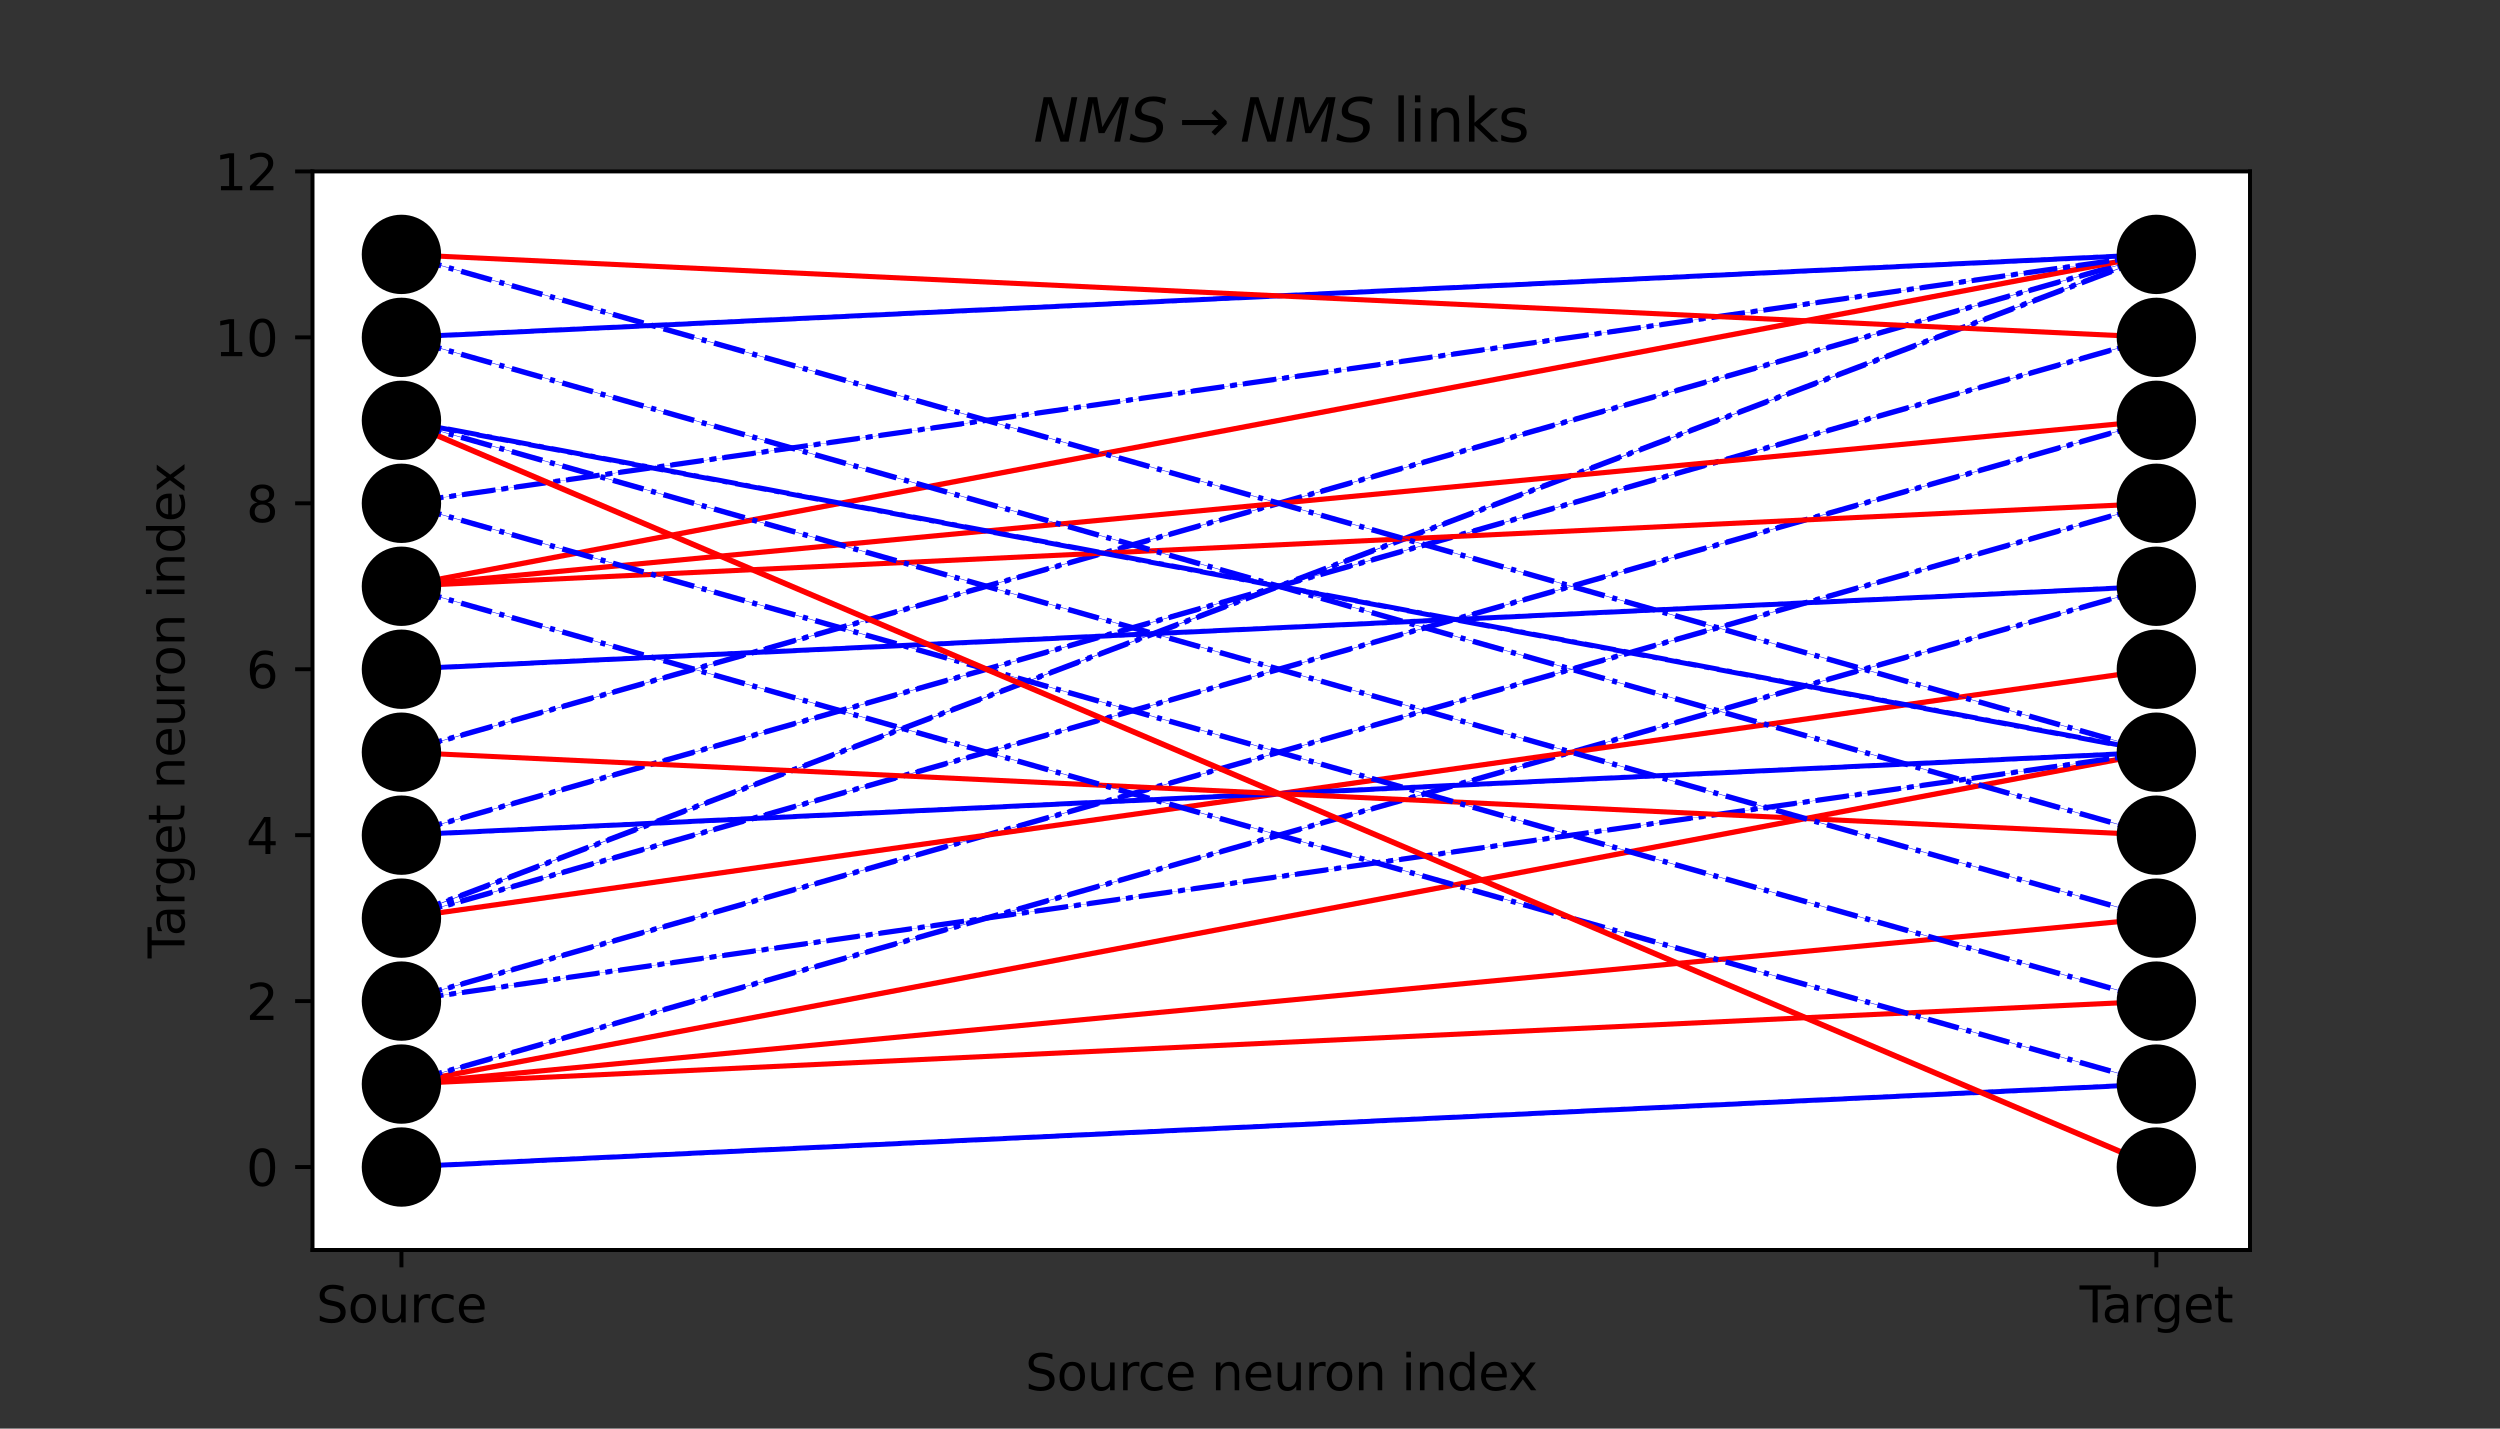 <?xml version="1.0" encoding="utf-8" standalone="no"?>
<!DOCTYPE svg PUBLIC "-//W3C//DTD SVG 1.1//EN"
  "http://www.w3.org/Graphics/SVG/1.1/DTD/svg11.dtd">
<svg xmlns:xlink="http://www.w3.org/1999/xlink" width="504pt" height="288pt" viewBox="0 0 504 288" xmlns="http://www.w3.org/2000/svg" version="1.1">
 <rect x="0" y="0" width="504" height="288" fill="#333333" stroke="none"/>
 <defs>
  <style type="text/css">*{stroke-linejoin: round; stroke-linecap: butt}</style>
 </defs>
 <g id="figure_1">
  <g id="patch_1">
   <path d="M 0 288 
L 504 288 
L 504 0 
L 0 0 
L 0 288 
z
" style="fill: none"/>
  </g>
  <g id="axes_1">
   <g id="patch_2">
    <path d="M 63 252 
L 453.6 252 
L 453.6 34.56 
L 63 34.56 
z
" style="fill: #ffffff"/>
   </g>
   <g id="patch_3">
    <path d="M 435.845 218.494 
L 435.095 218.565 
L 434.845 218.554 
L 81.055 235.28 
L 80.805 235.268 
L 434.595 218.542 
L 434.344 218.53 
z
" clip-path="url(#p843c32f2aa)" style="fill: #0000ff; stroke-dasharray: 6.4,1.6,1,1.6; stroke-dashoffset: 0; stroke: #0000ff; stroke-linejoin: miter"/>
   </g>
   <g id="patch_4">
    <path d="M 435.845 201.768 
L 435.095 201.839 
L 434.845 201.827 
L 81.055 218.554 
L 80.805 218.542 
L 434.595 201.816 
L 434.344 201.804 
z
" clip-path="url(#p843c32f2aa)" style="fill: #ff0000; stroke: #ff0000; stroke-linejoin: miter"/>
   </g>
   <g id="patch_5">
    <path d="M 435.432 185.028 
L 435.194 185.107 
L 434.878 185.099 
L 81.089 218.551 
L 80.772 218.544 
L 434.561 185.092 
L 434.245 185.084 
z
" clip-path="url(#p843c32f2aa)" style="fill: #ff0000; stroke: #ff0000; stroke-linejoin: miter"/>
   </g>
   <g id="patch_6">
    <path d="M 435.106 151.57 
L 435.235 151.649 
L 434.891 151.645 
L 81.102 218.55 
L 80.759 218.546 
L 434.548 151.641 
L 434.205 151.637 
z
" clip-path="url(#p843c32f2aa)" style="fill: #ff0000; stroke: #ff0000; stroke-linejoin: miter"/>
   </g>
   <g id="patch_7">
    <path d="M 434.981 118.117 
L 435.243 118.195 
L 434.894 118.192 
L 81.105 218.549 
L 80.756 218.546 
L 434.545 118.189 
L 434.196 118.187 
z
" clip-path="url(#p843c32f2aa)" style="fill: #0000ff; stroke-dasharray: 6.4,1.6,1,1.6; stroke-dashoffset: 0; stroke: #0000ff; stroke-linejoin: miter"/>
   </g>
   <g id="patch_8">
    <path d="M 435.223 151.572 
L 435.223 151.651 
L 434.888 151.646 
L 81.098 201.824 
L 80.763 201.819 
L 434.552 151.64 
L 434.216 151.635 
z
" clip-path="url(#p843c32f2aa)" style="fill: #0000ff; stroke-dasharray: 6.4,1.6,1,1.6; stroke-dashoffset: 0; stroke: #0000ff; stroke-linejoin: miter"/>
   </g>
   <g id="patch_9">
    <path d="M 434.981 101.39 
L 435.243 101.469 
L 434.894 101.466 
L 81.105 201.823 
L 80.756 201.82 
L 434.545 101.463 
L 434.196 101.46 
z
" clip-path="url(#p843c32f2aa)" style="fill: #0000ff; stroke-dasharray: 6.4,1.6,1,1.6; stroke-dashoffset: 0; stroke: #0000ff; stroke-linejoin: miter"/>
   </g>
   <g id="patch_10">
    <path d="M 435.223 134.846 
L 435.223 134.925 
L 434.888 134.92 
L 81.098 185.098 
L 80.763 185.093 
L 434.552 134.914 
L 434.216 134.909 
z
" clip-path="url(#p843c32f2aa)" style="fill: #ff0000; stroke: #ff0000; stroke-linejoin: miter"/>
   </g>
   <g id="patch_11">
    <path d="M 434.981 84.664 
L 435.243 84.743 
L 434.894 84.74 
L 81.105 185.097 
L 80.756 185.094 
L 434.545 84.737 
L 434.196 84.734 
z
" clip-path="url(#p843c32f2aa)" style="fill: #0000ff; stroke-dasharray: 6.4,1.6,1,1.6; stroke-dashoffset: 0; stroke: #0000ff; stroke-linejoin: miter"/>
   </g>
   <g id="patch_12">
    <path d="M 434.917 51.211 
L 435.246 51.289 
L 434.895 51.287 
L 81.106 185.096 
L 80.755 185.094 
L 434.544 51.285 
L 434.193 51.283 
z
" clip-path="url(#p843c32f2aa)" style="fill: #0000ff; stroke-dasharray: 6.4,1.6,1,1.6; stroke-dashoffset: 0; stroke: #0000ff; stroke-linejoin: miter"/>
   </g>
   <g id="patch_13">
    <path d="M 435.845 151.59 
L 435.095 151.661 
L 434.845 151.649 
L 81.055 168.375 
L 80.805 168.363 
L 434.595 151.637 
L 434.344 151.625 
z
" clip-path="url(#p843c32f2aa)" style="fill: #0000ff; stroke-dasharray: 6.4,1.6,1,1.6; stroke-dashoffset: 0; stroke: #0000ff; stroke-linejoin: miter"/>
   </g>
   <g id="patch_14">
    <path d="M 434.981 67.938 
L 435.243 68.016 
L 434.894 68.014 
L 81.105 168.371 
L 80.756 168.368 
L 434.545 68.011 
L 434.196 68.008 
z
" clip-path="url(#p843c32f2aa)" style="fill: #0000ff; stroke-dasharray: 6.4,1.6,1,1.6; stroke-dashoffset: 0; stroke: #0000ff; stroke-linejoin: miter"/>
   </g>
   <g id="patch_15">
    <path d="M 435.845 168.422 
L 434.344 168.387 
L 434.595 168.375 
L 80.805 151.649 
L 81.055 151.637 
L 434.845 168.363 
L 435.095 168.351 
z
" clip-path="url(#p843c32f2aa)" style="fill: #ff0000; stroke: #ff0000; stroke-linejoin: miter"/>
   </g>
   <g id="patch_16">
    <path d="M 434.981 51.212 
L 435.243 51.29 
L 434.894 51.288 
L 81.105 151.644 
L 80.756 151.642 
L 434.545 51.285 
L 434.196 51.282 
z
" clip-path="url(#p843c32f2aa)" style="fill: #0000ff; stroke-dasharray: 6.4,1.6,1,1.6; stroke-dashoffset: 0; stroke: #0000ff; stroke-linejoin: miter"/>
   </g>
   <g id="patch_17">
    <path d="M 435.845 118.138 
L 435.095 118.209 
L 434.845 118.197 
L 81.055 134.923 
L 80.805 134.911 
L 434.595 118.185 
L 434.344 118.173 
z
" clip-path="url(#p843c32f2aa)" style="fill: #0000ff; stroke-dasharray: 6.4,1.6,1,1.6; stroke-dashoffset: 0; stroke: #0000ff; stroke-linejoin: miter"/>
   </g>
   <g id="patch_18">
    <path d="M 434.981 218.622 
L 434.196 218.552 
L 434.545 218.549 
L 80.756 118.192 
L 81.105 118.189 
L 434.894 218.546 
L 435.243 218.544 
z
" clip-path="url(#p843c32f2aa)" style="fill: #0000ff; stroke-dasharray: 6.4,1.6,1,1.6; stroke-dashoffset: 0; stroke: #0000ff; stroke-linejoin: miter"/>
   </g>
   <g id="patch_19">
    <path d="M 435.845 101.411 
L 435.095 101.482 
L 434.845 101.471 
L 81.055 118.197 
L 80.805 118.185 
L 434.595 101.459 
L 434.344 101.447 
z
" clip-path="url(#p843c32f2aa)" style="fill: #ff0000; stroke: #ff0000; stroke-linejoin: miter"/>
   </g>
   <g id="patch_20">
    <path d="M 435.432 84.671 
L 435.194 84.75 
L 434.878 84.742 
L 81.089 118.195 
L 80.772 118.187 
L 434.561 84.735 
L 434.245 84.727 
z
" clip-path="url(#p843c32f2aa)" style="fill: #ff0000; stroke: #ff0000; stroke-linejoin: miter"/>
   </g>
   <g id="patch_21">
    <path d="M 435.106 51.213 
L 435.235 51.292 
L 434.891 51.288 
L 81.102 118.193 
L 80.759 118.189 
L 434.548 51.284 
L 434.205 51.28 
z
" clip-path="url(#p843c32f2aa)" style="fill: #ff0000; stroke: #ff0000; stroke-linejoin: miter"/>
   </g>
   <g id="patch_22">
    <path d="M 434.981 201.896 
L 434.196 201.826 
L 434.545 201.823 
L 80.756 101.466 
L 81.105 101.463 
L 434.894 201.82 
L 435.243 201.817 
z
" clip-path="url(#p843c32f2aa)" style="fill: #0000ff; stroke-dasharray: 6.4,1.6,1,1.6; stroke-dashoffset: 0; stroke: #0000ff; stroke-linejoin: miter"/>
   </g>
   <g id="patch_23">
    <path d="M 435.223 51.215 
L 435.223 51.294 
L 434.888 51.289 
L 81.098 101.467 
L 80.763 101.462 
L 434.552 51.284 
L 434.216 51.278 
z
" clip-path="url(#p843c32f2aa)" style="fill: #0000ff; stroke-dasharray: 6.4,1.6,1,1.6; stroke-dashoffset: 0; stroke: #0000ff; stroke-linejoin: miter"/>
   </g>
   <g id="patch_24">
    <path d="M 434.896 235.349 
L 434.192 235.277 
L 434.544 235.275 
L 80.755 84.739 
L 81.106 84.738 
L 434.896 235.273 
L 435.247 235.271 
z
" clip-path="url(#p843c32f2aa)" style="fill: #ff0000; stroke: #ff0000; stroke-linejoin: miter"/>
   </g>
   <g id="patch_25">
    <path d="M 434.981 185.17 
L 434.196 185.1 
L 434.545 185.097 
L 80.756 84.74 
L 81.105 84.737 
L 434.894 185.094 
L 435.243 185.091 
z
" clip-path="url(#p843c32f2aa)" style="fill: #0000ff; stroke-dasharray: 6.4,1.6,1,1.6; stroke-dashoffset: 0; stroke: #0000ff; stroke-linejoin: miter"/>
   </g>
   <g id="patch_26">
    <path d="M 435.106 151.716 
L 434.205 151.649 
L 434.548 151.645 
L 80.759 84.74 
L 81.102 84.736 
L 434.891 151.641 
L 435.235 151.637 
z
" clip-path="url(#p843c32f2aa)" style="fill: #0000ff; stroke-dasharray: 6.4,1.6,1,1.6; stroke-dashoffset: 0; stroke: #0000ff; stroke-linejoin: miter"/>
   </g>
   <g id="patch_27">
    <path d="M 434.981 168.443 
L 434.196 168.373 
L 434.545 168.371 
L 80.756 68.014 
L 81.105 68.011 
L 434.894 168.368 
L 435.243 168.365 
z
" clip-path="url(#p843c32f2aa)" style="fill: #0000ff; stroke-dasharray: 6.4,1.6,1,1.6; stroke-dashoffset: 0; stroke: #0000ff; stroke-linejoin: miter"/>
   </g>
   <g id="patch_28">
    <path d="M 435.845 51.233 
L 435.095 51.304 
L 434.845 51.292 
L 81.055 68.018 
L 80.805 68.006 
L 434.595 51.28 
L 434.344 51.268 
z
" clip-path="url(#p843c32f2aa)" style="fill: #0000ff; stroke-dasharray: 6.4,1.6,1,1.6; stroke-dashoffset: 0; stroke: #0000ff; stroke-linejoin: miter"/>
   </g>
   <g id="patch_29">
    <path d="M 434.981 151.717 
L 434.196 151.647 
L 434.545 151.644 
L 80.756 51.288 
L 81.105 51.285 
L 434.894 151.642 
L 435.243 151.639 
z
" clip-path="url(#p843c32f2aa)" style="fill: #0000ff; stroke-dasharray: 6.4,1.6,1,1.6; stroke-dashoffset: 0; stroke: #0000ff; stroke-linejoin: miter"/>
   </g>
   <g id="patch_30">
    <path d="M 435.845 68.066 
L 434.344 68.03 
L 434.595 68.018 
L 80.805 51.292 
L 81.055 51.28 
L 434.845 68.006 
L 435.095 67.995 
z
" clip-path="url(#p843c32f2aa)" style="fill: #ff0000; stroke: #ff0000; stroke-linejoin: miter"/>
   </g>
   <g id="matplotlib.axis_1">
    <g id="xtick_1">
     <g id="line2d_1">
      <defs>
       <path id="m9174559e61" d="M 0 0 
L 0 3.5 
" style="stroke: #000000; stroke-width: 0.8"/>
      </defs>
      <g>
       <use xlink:href="#m9174559e61" x="80.93" y="252" style="stroke: #000000; stroke-width: 0.8"/>
      </g>
     </g>
     <g id="text_1">
      <!-- Source -->
      <g transform="translate(63.759 266.598)scale(0.1 -0.1)">
       <defs>
        <path id="DejaVuSans-53" d="M 3425 4513 
L 3425 3897 
Q 3066 4069 2747 4153 
Q 2428 4238 2131 4238 
Q 1616 4238 1336 4038 
Q 1056 3838 1056 3469 
Q 1056 3159 1242 3001 
Q 1428 2844 1947 2747 
L 2328 2669 
Q 3034 2534 3370 2195 
Q 3706 1856 3706 1288 
Q 3706 609 3251 259 
Q 2797 -91 1919 -91 
Q 1588 -91 1214 -16 
Q 841 59 441 206 
L 441 856 
Q 825 641 1194 531 
Q 1563 422 1919 422 
Q 2459 422 2753 634 
Q 3047 847 3047 1241 
Q 3047 1584 2836 1778 
Q 2625 1972 2144 2069 
L 1759 2144 
Q 1053 2284 737 2584 
Q 422 2884 422 3419 
Q 422 4038 858 4394 
Q 1294 4750 2059 4750 
Q 2388 4750 2728 4690 
Q 3069 4631 3425 4513 
z
" transform="scale(0.016)"/>
        <path id="DejaVuSans-6f" d="M 1959 3097 
Q 1497 3097 1228 2736 
Q 959 2375 959 1747 
Q 959 1119 1226 758 
Q 1494 397 1959 397 
Q 2419 397 2687 759 
Q 2956 1122 2956 1747 
Q 2956 2369 2687 2733 
Q 2419 3097 1959 3097 
z
M 1959 3584 
Q 2709 3584 3137 3096 
Q 3566 2609 3566 1747 
Q 3566 888 3137 398 
Q 2709 -91 1959 -91 
Q 1206 -91 779 398 
Q 353 888 353 1747 
Q 353 2609 779 3096 
Q 1206 3584 1959 3584 
z
" transform="scale(0.016)"/>
        <path id="DejaVuSans-75" d="M 544 1381 
L 544 3500 
L 1119 3500 
L 1119 1403 
Q 1119 906 1312 657 
Q 1506 409 1894 409 
Q 2359 409 2629 706 
Q 2900 1003 2900 1516 
L 2900 3500 
L 3475 3500 
L 3475 0 
L 2900 0 
L 2900 538 
Q 2691 219 2414 64 
Q 2138 -91 1772 -91 
Q 1169 -91 856 284 
Q 544 659 544 1381 
z
M 1991 3584 
L 1991 3584 
z
" transform="scale(0.016)"/>
        <path id="DejaVuSans-72" d="M 2631 2963 
Q 2534 3019 2420 3045 
Q 2306 3072 2169 3072 
Q 1681 3072 1420 2755 
Q 1159 2438 1159 1844 
L 1159 0 
L 581 0 
L 581 3500 
L 1159 3500 
L 1159 2956 
Q 1341 3275 1631 3429 
Q 1922 3584 2338 3584 
Q 2397 3584 2469 3576 
Q 2541 3569 2628 3553 
L 2631 2963 
z
" transform="scale(0.016)"/>
        <path id="DejaVuSans-63" d="M 3122 3366 
L 3122 2828 
Q 2878 2963 2633 3030 
Q 2388 3097 2138 3097 
Q 1578 3097 1268 2742 
Q 959 2388 959 1747 
Q 959 1106 1268 751 
Q 1578 397 2138 397 
Q 2388 397 2633 464 
Q 2878 531 3122 666 
L 3122 134 
Q 2881 22 2623 -34 
Q 2366 -91 2075 -91 
Q 1284 -91 818 406 
Q 353 903 353 1747 
Q 353 2603 823 3093 
Q 1294 3584 2113 3584 
Q 2378 3584 2631 3529 
Q 2884 3475 3122 3366 
z
" transform="scale(0.016)"/>
        <path id="DejaVuSans-65" d="M 3597 1894 
L 3597 1613 
L 953 1613 
Q 991 1019 1311 708 
Q 1631 397 2203 397 
Q 2534 397 2845 478 
Q 3156 559 3463 722 
L 3463 178 
Q 3153 47 2828 -22 
Q 2503 -91 2169 -91 
Q 1331 -91 842 396 
Q 353 884 353 1716 
Q 353 2575 817 3079 
Q 1281 3584 2069 3584 
Q 2775 3584 3186 3129 
Q 3597 2675 3597 1894 
z
M 3022 2063 
Q 3016 2534 2758 2815 
Q 2500 3097 2075 3097 
Q 1594 3097 1305 2825 
Q 1016 2553 972 2059 
L 3022 2063 
z
" transform="scale(0.016)"/>
       </defs>
       <use xlink:href="#DejaVuSans-53"/>
       <use xlink:href="#DejaVuSans-6f" x="63.477"/>
       <use xlink:href="#DejaVuSans-75" x="124.658"/>
       <use xlink:href="#DejaVuSans-72" x="188.037"/>
       <use xlink:href="#DejaVuSans-63" x="226.9"/>
       <use xlink:href="#DejaVuSans-65" x="281.881"/>
      </g>
     </g>
    </g>
    <g id="xtick_2">
     <g id="line2d_2">
      <g>
       <use xlink:href="#m9174559e61" x="434.72" y="252" style="stroke: #000000; stroke-width: 0.8"/>
      </g>
     </g>
     <g id="text_2">
      <!-- Target -->
      <g transform="translate(419.248 266.598)scale(0.1 -0.1)">
       <defs>
        <path id="DejaVuSans-54" d="M -19 4666 
L 3928 4666 
L 3928 4134 
L 2272 4134 
L 2272 0 
L 1638 0 
L 1638 4134 
L -19 4134 
L -19 4666 
z
" transform="scale(0.016)"/>
        <path id="DejaVuSans-61" d="M 2194 1759 
Q 1497 1759 1228 1600 
Q 959 1441 959 1056 
Q 959 750 1161 570 
Q 1363 391 1709 391 
Q 2188 391 2477 730 
Q 2766 1069 2766 1631 
L 2766 1759 
L 2194 1759 
z
M 3341 1997 
L 3341 0 
L 2766 0 
L 2766 531 
Q 2569 213 2275 61 
Q 1981 -91 1556 -91 
Q 1019 -91 701 211 
Q 384 513 384 1019 
Q 384 1609 779 1909 
Q 1175 2209 1959 2209 
L 2766 2209 
L 2766 2266 
Q 2766 2663 2505 2880 
Q 2244 3097 1772 3097 
Q 1472 3097 1187 3025 
Q 903 2953 641 2809 
L 641 3341 
Q 956 3463 1253 3523 
Q 1550 3584 1831 3584 
Q 2591 3584 2966 3190 
Q 3341 2797 3341 1997 
z
" transform="scale(0.016)"/>
        <path id="DejaVuSans-67" d="M 2906 1791 
Q 2906 2416 2648 2759 
Q 2391 3103 1925 3103 
Q 1463 3103 1205 2759 
Q 947 2416 947 1791 
Q 947 1169 1205 825 
Q 1463 481 1925 481 
Q 2391 481 2648 825 
Q 2906 1169 2906 1791 
z
M 3481 434 
Q 3481 -459 3084 -895 
Q 2688 -1331 1869 -1331 
Q 1566 -1331 1297 -1286 
Q 1028 -1241 775 -1147 
L 775 -588 
Q 1028 -725 1275 -790 
Q 1522 -856 1778 -856 
Q 2344 -856 2625 -561 
Q 2906 -266 2906 331 
L 2906 616 
Q 2728 306 2450 153 
Q 2172 0 1784 0 
Q 1141 0 747 490 
Q 353 981 353 1791 
Q 353 2603 747 3093 
Q 1141 3584 1784 3584 
Q 2172 3584 2450 3431 
Q 2728 3278 2906 2969 
L 2906 3500 
L 3481 3500 
L 3481 434 
z
" transform="scale(0.016)"/>
        <path id="DejaVuSans-74" d="M 1172 4494 
L 1172 3500 
L 2356 3500 
L 2356 3053 
L 1172 3053 
L 1172 1153 
Q 1172 725 1289 603 
Q 1406 481 1766 481 
L 2356 481 
L 2356 0 
L 1766 0 
Q 1100 0 847 248 
Q 594 497 594 1153 
L 594 3053 
L 172 3053 
L 172 3500 
L 594 3500 
L 594 4494 
L 1172 4494 
z
" transform="scale(0.016)"/>
       </defs>
       <use xlink:href="#DejaVuSans-54"/>
       <use xlink:href="#DejaVuSans-61" x="44.584"/>
       <use xlink:href="#DejaVuSans-72" x="105.863"/>
       <use xlink:href="#DejaVuSans-67" x="145.227"/>
       <use xlink:href="#DejaVuSans-65" x="208.703"/>
       <use xlink:href="#DejaVuSans-74" x="270.227"/>
      </g>
     </g>
    </g>
    <g id="text_3">
     <!-- Source neuron index -->
     <g transform="translate(206.685 280.277)scale(0.1 -0.1)">
      <defs>
       <path id="DejaVuSans-20" transform="scale(0.016)"/>
       <path id="DejaVuSans-6e" d="M 3513 2113 
L 3513 0 
L 2938 0 
L 2938 2094 
Q 2938 2591 2744 2837 
Q 2550 3084 2163 3084 
Q 1697 3084 1428 2787 
Q 1159 2491 1159 1978 
L 1159 0 
L 581 0 
L 581 3500 
L 1159 3500 
L 1159 2956 
Q 1366 3272 1645 3428 
Q 1925 3584 2291 3584 
Q 2894 3584 3203 3211 
Q 3513 2838 3513 2113 
z
" transform="scale(0.016)"/>
       <path id="DejaVuSans-69" d="M 603 3500 
L 1178 3500 
L 1178 0 
L 603 0 
L 603 3500 
z
M 603 4863 
L 1178 4863 
L 1178 4134 
L 603 4134 
L 603 4863 
z
" transform="scale(0.016)"/>
       <path id="DejaVuSans-64" d="M 2906 2969 
L 2906 4863 
L 3481 4863 
L 3481 0 
L 2906 0 
L 2906 525 
Q 2725 213 2448 61 
Q 2172 -91 1784 -91 
Q 1150 -91 751 415 
Q 353 922 353 1747 
Q 353 2572 751 3078 
Q 1150 3584 1784 3584 
Q 2172 3584 2448 3432 
Q 2725 3281 2906 2969 
z
M 947 1747 
Q 947 1113 1208 752 
Q 1469 391 1925 391 
Q 2381 391 2643 752 
Q 2906 1113 2906 1747 
Q 2906 2381 2643 2742 
Q 2381 3103 1925 3103 
Q 1469 3103 1208 2742 
Q 947 2381 947 1747 
z
" transform="scale(0.016)"/>
       <path id="DejaVuSans-78" d="M 3513 3500 
L 2247 1797 
L 3578 0 
L 2900 0 
L 1881 1375 
L 863 0 
L 184 0 
L 1544 1831 
L 300 3500 
L 978 3500 
L 1906 2253 
L 2834 3500 
L 3513 3500 
z
" transform="scale(0.016)"/>
      </defs>
      <use xlink:href="#DejaVuSans-53"/>
      <use xlink:href="#DejaVuSans-6f" x="63.477"/>
      <use xlink:href="#DejaVuSans-75" x="124.658"/>
      <use xlink:href="#DejaVuSans-72" x="188.037"/>
      <use xlink:href="#DejaVuSans-63" x="226.9"/>
      <use xlink:href="#DejaVuSans-65" x="281.881"/>
      <use xlink:href="#DejaVuSans-20" x="343.404"/>
      <use xlink:href="#DejaVuSans-6e" x="375.191"/>
      <use xlink:href="#DejaVuSans-65" x="438.57"/>
      <use xlink:href="#DejaVuSans-75" x="500.094"/>
      <use xlink:href="#DejaVuSans-72" x="563.473"/>
      <use xlink:href="#DejaVuSans-6f" x="602.336"/>
      <use xlink:href="#DejaVuSans-6e" x="663.518"/>
      <use xlink:href="#DejaVuSans-20" x="726.896"/>
      <use xlink:href="#DejaVuSans-69" x="758.684"/>
      <use xlink:href="#DejaVuSans-6e" x="786.467"/>
      <use xlink:href="#DejaVuSans-64" x="849.846"/>
      <use xlink:href="#DejaVuSans-65" x="913.322"/>
      <use xlink:href="#DejaVuSans-78" x="973.096"/>
     </g>
    </g>
   </g>
   <g id="matplotlib.axis_2">
    <g id="ytick_1">
     <g id="line2d_3">
      <defs>
       <path id="m0b8ff77b3e" d="M 0 0 
L -3.5 0 
" style="stroke: #000000; stroke-width: 0.8"/>
      </defs>
      <g>
       <use xlink:href="#m0b8ff77b3e" x="63" y="235.274" style="stroke: #000000; stroke-width: 0.8"/>
      </g>
     </g>
     <g id="text_4">
      <!-- 0 -->
      <g transform="translate(49.638 239.073)scale(0.1 -0.1)">
       <defs>
        <path id="DejaVuSans-30" d="M 2034 4250 
Q 1547 4250 1301 3770 
Q 1056 3291 1056 2328 
Q 1056 1369 1301 889 
Q 1547 409 2034 409 
Q 2525 409 2770 889 
Q 3016 1369 3016 2328 
Q 3016 3291 2770 3770 
Q 2525 4250 2034 4250 
z
M 2034 4750 
Q 2819 4750 3233 4129 
Q 3647 3509 3647 2328 
Q 3647 1150 3233 529 
Q 2819 -91 2034 -91 
Q 1250 -91 836 529 
Q 422 1150 422 2328 
Q 422 3509 836 4129 
Q 1250 4750 2034 4750 
z
" transform="scale(0.016)"/>
       </defs>
       <use xlink:href="#DejaVuSans-30"/>
      </g>
     </g>
    </g>
    <g id="ytick_2">
     <g id="line2d_4">
      <g>
       <use xlink:href="#m0b8ff77b3e" x="63" y="201.822" style="stroke: #000000; stroke-width: 0.8"/>
      </g>
     </g>
     <g id="text_5">
      <!-- 2 -->
      <g transform="translate(49.638 205.621)scale(0.1 -0.1)">
       <defs>
        <path id="DejaVuSans-32" d="M 1228 531 
L 3431 531 
L 3431 0 
L 469 0 
L 469 531 
Q 828 903 1448 1529 
Q 2069 2156 2228 2338 
Q 2531 2678 2651 2914 
Q 2772 3150 2772 3378 
Q 2772 3750 2511 3984 
Q 2250 4219 1831 4219 
Q 1534 4219 1204 4116 
Q 875 4013 500 3803 
L 500 4441 
Q 881 4594 1212 4672 
Q 1544 4750 1819 4750 
Q 2544 4750 2975 4387 
Q 3406 4025 3406 3419 
Q 3406 3131 3298 2873 
Q 3191 2616 2906 2266 
Q 2828 2175 2409 1742 
Q 1991 1309 1228 531 
z
" transform="scale(0.016)"/>
       </defs>
       <use xlink:href="#DejaVuSans-32"/>
      </g>
     </g>
    </g>
    <g id="ytick_3">
     <g id="line2d_5">
      <g>
       <use xlink:href="#m0b8ff77b3e" x="63" y="168.369" style="stroke: #000000; stroke-width: 0.8"/>
      </g>
     </g>
     <g id="text_6">
      <!-- 4 -->
      <g transform="translate(49.638 172.168)scale(0.1 -0.1)">
       <defs>
        <path id="DejaVuSans-34" d="M 2419 4116 
L 825 1625 
L 2419 1625 
L 2419 4116 
z
M 2253 4666 
L 3047 4666 
L 3047 1625 
L 3713 1625 
L 3713 1100 
L 3047 1100 
L 3047 0 
L 2419 0 
L 2419 1100 
L 313 1100 
L 313 1709 
L 2253 4666 
z
" transform="scale(0.016)"/>
       </defs>
       <use xlink:href="#DejaVuSans-34"/>
      </g>
     </g>
    </g>
    <g id="ytick_4">
     <g id="line2d_6">
      <g>
       <use xlink:href="#m0b8ff77b3e" x="63" y="134.917" style="stroke: #000000; stroke-width: 0.8"/>
      </g>
     </g>
     <g id="text_7">
      <!-- 6 -->
      <g transform="translate(49.638 138.716)scale(0.1 -0.1)">
       <defs>
        <path id="DejaVuSans-36" d="M 2113 2584 
Q 1688 2584 1439 2293 
Q 1191 2003 1191 1497 
Q 1191 994 1439 701 
Q 1688 409 2113 409 
Q 2538 409 2786 701 
Q 3034 994 3034 1497 
Q 3034 2003 2786 2293 
Q 2538 2584 2113 2584 
z
M 3366 4563 
L 3366 3988 
Q 3128 4100 2886 4159 
Q 2644 4219 2406 4219 
Q 1781 4219 1451 3797 
Q 1122 3375 1075 2522 
Q 1259 2794 1537 2939 
Q 1816 3084 2150 3084 
Q 2853 3084 3261 2657 
Q 3669 2231 3669 1497 
Q 3669 778 3244 343 
Q 2819 -91 2113 -91 
Q 1303 -91 875 529 
Q 447 1150 447 2328 
Q 447 3434 972 4092 
Q 1497 4750 2381 4750 
Q 2619 4750 2861 4703 
Q 3103 4656 3366 4563 
z
" transform="scale(0.016)"/>
       </defs>
       <use xlink:href="#DejaVuSans-36"/>
      </g>
     </g>
    </g>
    <g id="ytick_5">
     <g id="line2d_7">
      <g>
       <use xlink:href="#m0b8ff77b3e" x="63" y="101.465" style="stroke: #000000; stroke-width: 0.8"/>
      </g>
     </g>
     <g id="text_8">
      <!-- 8 -->
      <g transform="translate(49.638 105.264)scale(0.1 -0.1)">
       <defs>
        <path id="DejaVuSans-38" d="M 2034 2216 
Q 1584 2216 1326 1975 
Q 1069 1734 1069 1313 
Q 1069 891 1326 650 
Q 1584 409 2034 409 
Q 2484 409 2743 651 
Q 3003 894 3003 1313 
Q 3003 1734 2745 1975 
Q 2488 2216 2034 2216 
z
M 1403 2484 
Q 997 2584 770 2862 
Q 544 3141 544 3541 
Q 544 4100 942 4425 
Q 1341 4750 2034 4750 
Q 2731 4750 3128 4425 
Q 3525 4100 3525 3541 
Q 3525 3141 3298 2862 
Q 3072 2584 2669 2484 
Q 3125 2378 3379 2068 
Q 3634 1759 3634 1313 
Q 3634 634 3220 271 
Q 2806 -91 2034 -91 
Q 1263 -91 848 271 
Q 434 634 434 1313 
Q 434 1759 690 2068 
Q 947 2378 1403 2484 
z
M 1172 3481 
Q 1172 3119 1398 2916 
Q 1625 2713 2034 2713 
Q 2441 2713 2670 2916 
Q 2900 3119 2900 3481 
Q 2900 3844 2670 4047 
Q 2441 4250 2034 4250 
Q 1625 4250 1398 4047 
Q 1172 3844 1172 3481 
z
" transform="scale(0.016)"/>
       </defs>
       <use xlink:href="#DejaVuSans-38"/>
      </g>
     </g>
    </g>
    <g id="ytick_6">
     <g id="line2d_8">
      <g>
       <use xlink:href="#m0b8ff77b3e" x="63" y="68.012" style="stroke: #000000; stroke-width: 0.8"/>
      </g>
     </g>
     <g id="text_9">
      <!-- 10 -->
      <g transform="translate(43.275 71.812)scale(0.1 -0.1)">
       <defs>
        <path id="DejaVuSans-31" d="M 794 531 
L 1825 531 
L 1825 4091 
L 703 3866 
L 703 4441 
L 1819 4666 
L 2450 4666 
L 2450 531 
L 3481 531 
L 3481 0 
L 794 0 
L 794 531 
z
" transform="scale(0.016)"/>
       </defs>
       <use xlink:href="#DejaVuSans-31"/>
       <use xlink:href="#DejaVuSans-30" x="63.623"/>
      </g>
     </g>
    </g>
    <g id="ytick_7">
     <g id="line2d_9">
      <g>
       <use xlink:href="#m0b8ff77b3e" x="63" y="34.56" style="stroke: #000000; stroke-width: 0.8"/>
      </g>
     </g>
     <g id="text_10">
      <!-- 12 -->
      <g transform="translate(43.275 38.359)scale(0.1 -0.1)">
       <use xlink:href="#DejaVuSans-31"/>
       <use xlink:href="#DejaVuSans-32" x="63.623"/>
      </g>
     </g>
    </g>
    <g id="text_11">
     <!-- Target neuron index -->
     <g transform="translate(37.195 193.196)rotate(-90)scale(0.1 -0.1)">
      <use xlink:href="#DejaVuSans-54"/>
      <use xlink:href="#DejaVuSans-61" x="44.584"/>
      <use xlink:href="#DejaVuSans-72" x="105.863"/>
      <use xlink:href="#DejaVuSans-67" x="145.227"/>
      <use xlink:href="#DejaVuSans-65" x="208.703"/>
      <use xlink:href="#DejaVuSans-74" x="270.227"/>
      <use xlink:href="#DejaVuSans-20" x="309.436"/>
      <use xlink:href="#DejaVuSans-6e" x="341.223"/>
      <use xlink:href="#DejaVuSans-65" x="404.602"/>
      <use xlink:href="#DejaVuSans-75" x="466.125"/>
      <use xlink:href="#DejaVuSans-72" x="529.504"/>
      <use xlink:href="#DejaVuSans-6f" x="568.367"/>
      <use xlink:href="#DejaVuSans-6e" x="629.549"/>
      <use xlink:href="#DejaVuSans-20" x="692.928"/>
      <use xlink:href="#DejaVuSans-69" x="724.715"/>
      <use xlink:href="#DejaVuSans-6e" x="752.498"/>
      <use xlink:href="#DejaVuSans-64" x="815.877"/>
      <use xlink:href="#DejaVuSans-65" x="879.354"/>
      <use xlink:href="#DejaVuSans-78" x="939.127"/>
     </g>
    </g>
   </g>
   <g id="line2d_10">
    <defs>
     <path id="m8727ef3ae9" d="M 0 7.5 
C 1.989 7.5 3.897 6.71 5.303 5.303 
C 6.71 3.897 7.5 1.989 7.5 0 
C 7.5 -1.989 6.71 -3.897 5.303 -5.303 
C 3.897 -6.71 1.989 -7.5 0 -7.5 
C -1.989 -7.5 -3.897 -6.71 -5.303 -5.303 
C -6.71 -3.897 -7.5 -1.989 -7.5 0 
C -7.5 1.989 -6.71 3.897 -5.303 5.303 
C -3.897 6.71 -1.989 7.5 0 7.5 
z
" style="stroke: #000000"/>
    </defs>
    <g clip-path="url(#p843c32f2aa)">
     <use xlink:href="#m8727ef3ae9" x="80.93" y="235.274" style="stroke: #000000"/>
     <use xlink:href="#m8727ef3ae9" x="80.93" y="218.548" style="stroke: #000000"/>
     <use xlink:href="#m8727ef3ae9" x="80.93" y="201.822" style="stroke: #000000"/>
     <use xlink:href="#m8727ef3ae9" x="80.93" y="185.095" style="stroke: #000000"/>
     <use xlink:href="#m8727ef3ae9" x="80.93" y="168.369" style="stroke: #000000"/>
     <use xlink:href="#m8727ef3ae9" x="80.93" y="151.643" style="stroke: #000000"/>
     <use xlink:href="#m8727ef3ae9" x="80.93" y="134.917" style="stroke: #000000"/>
     <use xlink:href="#m8727ef3ae9" x="80.93" y="118.191" style="stroke: #000000"/>
     <use xlink:href="#m8727ef3ae9" x="80.93" y="101.465" style="stroke: #000000"/>
     <use xlink:href="#m8727ef3ae9" x="80.93" y="84.738" style="stroke: #000000"/>
     <use xlink:href="#m8727ef3ae9" x="80.93" y="68.012" style="stroke: #000000"/>
     <use xlink:href="#m8727ef3ae9" x="80.93" y="51.286" style="stroke: #000000"/>
    </g>
   </g>
   <g id="line2d_11">
    <g clip-path="url(#p843c32f2aa)">
     <use xlink:href="#m8727ef3ae9" x="434.72" y="235.274" style="stroke: #000000"/>
     <use xlink:href="#m8727ef3ae9" x="434.72" y="218.548" style="stroke: #000000"/>
     <use xlink:href="#m8727ef3ae9" x="434.72" y="201.822" style="stroke: #000000"/>
     <use xlink:href="#m8727ef3ae9" x="434.72" y="185.095" style="stroke: #000000"/>
     <use xlink:href="#m8727ef3ae9" x="434.72" y="168.369" style="stroke: #000000"/>
     <use xlink:href="#m8727ef3ae9" x="434.72" y="151.643" style="stroke: #000000"/>
     <use xlink:href="#m8727ef3ae9" x="434.72" y="134.917" style="stroke: #000000"/>
     <use xlink:href="#m8727ef3ae9" x="434.72" y="118.191" style="stroke: #000000"/>
     <use xlink:href="#m8727ef3ae9" x="434.72" y="101.465" style="stroke: #000000"/>
     <use xlink:href="#m8727ef3ae9" x="434.72" y="84.738" style="stroke: #000000"/>
     <use xlink:href="#m8727ef3ae9" x="434.72" y="68.012" style="stroke: #000000"/>
     <use xlink:href="#m8727ef3ae9" x="434.72" y="51.286" style="stroke: #000000"/>
    </g>
   </g>
   <g id="patch_31">
    <path d="M 63 252 
L 63 34.56 
" style="fill: none; stroke: #000000; stroke-width: 0.8; stroke-linejoin: miter; stroke-linecap: square"/>
   </g>
   <g id="patch_32">
    <path d="M 453.6 252 
L 453.6 34.56 
" style="fill: none; stroke: #000000; stroke-width: 0.8; stroke-linejoin: miter; stroke-linecap: square"/>
   </g>
   <g id="patch_33">
    <path d="M 63 252 
L 453.6 252 
" style="fill: none; stroke: #000000; stroke-width: 0.8; stroke-linejoin: miter; stroke-linecap: square"/>
   </g>
   <g id="patch_34">
    <path d="M 63 34.56 
L 453.6 34.56 
" style="fill: none; stroke: #000000; stroke-width: 0.8; stroke-linejoin: miter; stroke-linecap: square"/>
   </g>
   <g id="text_12">
    <!-- $NMS \rightarrow NMS$ links -->
    <g transform="translate(208.32 28.56)scale(0.12 -0.12)">
     <defs>
      <path id="DejaVuSans-Oblique-4e" d="M 1081 4666 
L 1931 4666 
L 3219 666 
L 4000 4666 
L 4616 4666 
L 3706 0 
L 2853 0 
L 1569 4025 
L 788 0 
L 172 0 
L 1081 4666 
z
" transform="scale(0.016)"/>
      <path id="DejaVuSans-Oblique-4d" d="M 1081 4666 
L 2028 4666 
L 2572 1522 
L 4378 4666 
L 5350 4666 
L 4441 0 
L 3828 0 
L 4622 4091 
L 2791 897 
L 2175 897 
L 1581 4103 
L 788 0 
L 172 0 
L 1081 4666 
z
" transform="scale(0.016)"/>
      <path id="DejaVuSans-Oblique-53" d="M 3859 4513 
L 3738 3897 
Q 3422 4066 3111 4152 
Q 2800 4238 2509 4238 
Q 1944 4238 1609 3991 
Q 1275 3744 1275 3334 
Q 1275 3109 1398 2989 
Q 1522 2869 2034 2731 
L 2413 2638 
Q 3053 2472 3303 2217 
Q 3553 1963 3553 1503 
Q 3553 797 2998 353 
Q 2444 -91 1538 -91 
Q 1166 -91 791 -17 
Q 416 56 38 206 
L 166 856 
Q 513 641 861 531 
Q 1209 422 1556 422 
Q 2147 422 2503 684 
Q 2859 947 2859 1369 
Q 2859 1650 2717 1795 
Q 2575 1941 2106 2059 
L 1728 2156 
Q 1081 2325 845 2545 
Q 609 2766 609 3163 
Q 609 3859 1145 4304 
Q 1681 4750 2541 4750 
Q 2875 4750 3203 4690 
Q 3531 4631 3859 4513 
z
" transform="scale(0.016)"/>
      <path id="DejaVuSans-2192" d="M 5050 2147 
L 5050 1866 
L 3822 638 
L 3447 1013 
L 4175 1741 
L 366 1741 
L 366 2272 
L 4175 2272 
L 3447 3000 
L 3822 3375 
L 5050 2147 
z
" transform="scale(0.016)"/>
      <path id="DejaVuSans-6c" d="M 603 4863 
L 1178 4863 
L 1178 0 
L 603 0 
L 603 4863 
z
" transform="scale(0.016)"/>
      <path id="DejaVuSans-6b" d="M 581 4863 
L 1159 4863 
L 1159 1991 
L 2875 3500 
L 3609 3500 
L 1753 1863 
L 3688 0 
L 2938 0 
L 1159 1709 
L 1159 0 
L 581 0 
L 581 4863 
z
" transform="scale(0.016)"/>
      <path id="DejaVuSans-73" d="M 2834 3397 
L 2834 2853 
Q 2591 2978 2328 3040 
Q 2066 3103 1784 3103 
Q 1356 3103 1142 2972 
Q 928 2841 928 2578 
Q 928 2378 1081 2264 
Q 1234 2150 1697 2047 
L 1894 2003 
Q 2506 1872 2764 1633 
Q 3022 1394 3022 966 
Q 3022 478 2636 193 
Q 2250 -91 1575 -91 
Q 1294 -91 989 -36 
Q 684 19 347 128 
L 347 722 
Q 666 556 975 473 
Q 1284 391 1588 391 
Q 1994 391 2212 530 
Q 2431 669 2431 922 
Q 2431 1156 2273 1281 
Q 2116 1406 1581 1522 
L 1381 1569 
Q 847 1681 609 1914 
Q 372 2147 372 2553 
Q 372 3047 722 3315 
Q 1072 3584 1716 3584 
Q 2034 3584 2315 3537 
Q 2597 3491 2834 3397 
z
" transform="scale(0.016)"/>
     </defs>
     <use xlink:href="#DejaVuSans-Oblique-4e" transform="translate(0 0.016)"/>
     <use xlink:href="#DejaVuSans-Oblique-4d" transform="translate(74.805 0.016)"/>
     <use xlink:href="#DejaVuSans-Oblique-53" transform="translate(161.084 0.016)"/>
     <use xlink:href="#DejaVuSans-2192" transform="translate(244.043 0.016)"/>
     <use xlink:href="#DejaVuSans-Oblique-4e" transform="translate(347.314 0.016)"/>
     <use xlink:href="#DejaVuSans-Oblique-4d" transform="translate(422.119 0.016)"/>
     <use xlink:href="#DejaVuSans-Oblique-53" transform="translate(508.398 0.016)"/>
     <use xlink:href="#DejaVuSans-20" transform="translate(571.875 0.016)"/>
     <use xlink:href="#DejaVuSans-6c" transform="translate(603.662 0.016)"/>
     <use xlink:href="#DejaVuSans-69" transform="translate(631.445 0.016)"/>
     <use xlink:href="#DejaVuSans-6e" transform="translate(659.229 0.016)"/>
     <use xlink:href="#DejaVuSans-6b" transform="translate(722.607 0.016)"/>
     <use xlink:href="#DejaVuSans-73" transform="translate(780.518 0.016)"/>
    </g>
   </g>
  </g>
 </g>
 <defs>
  <clipPath id="p843c32f2aa">
   <rect x="63" y="34.56" width="390.6" height="217.44"/>
  </clipPath>
 </defs>
</svg>
